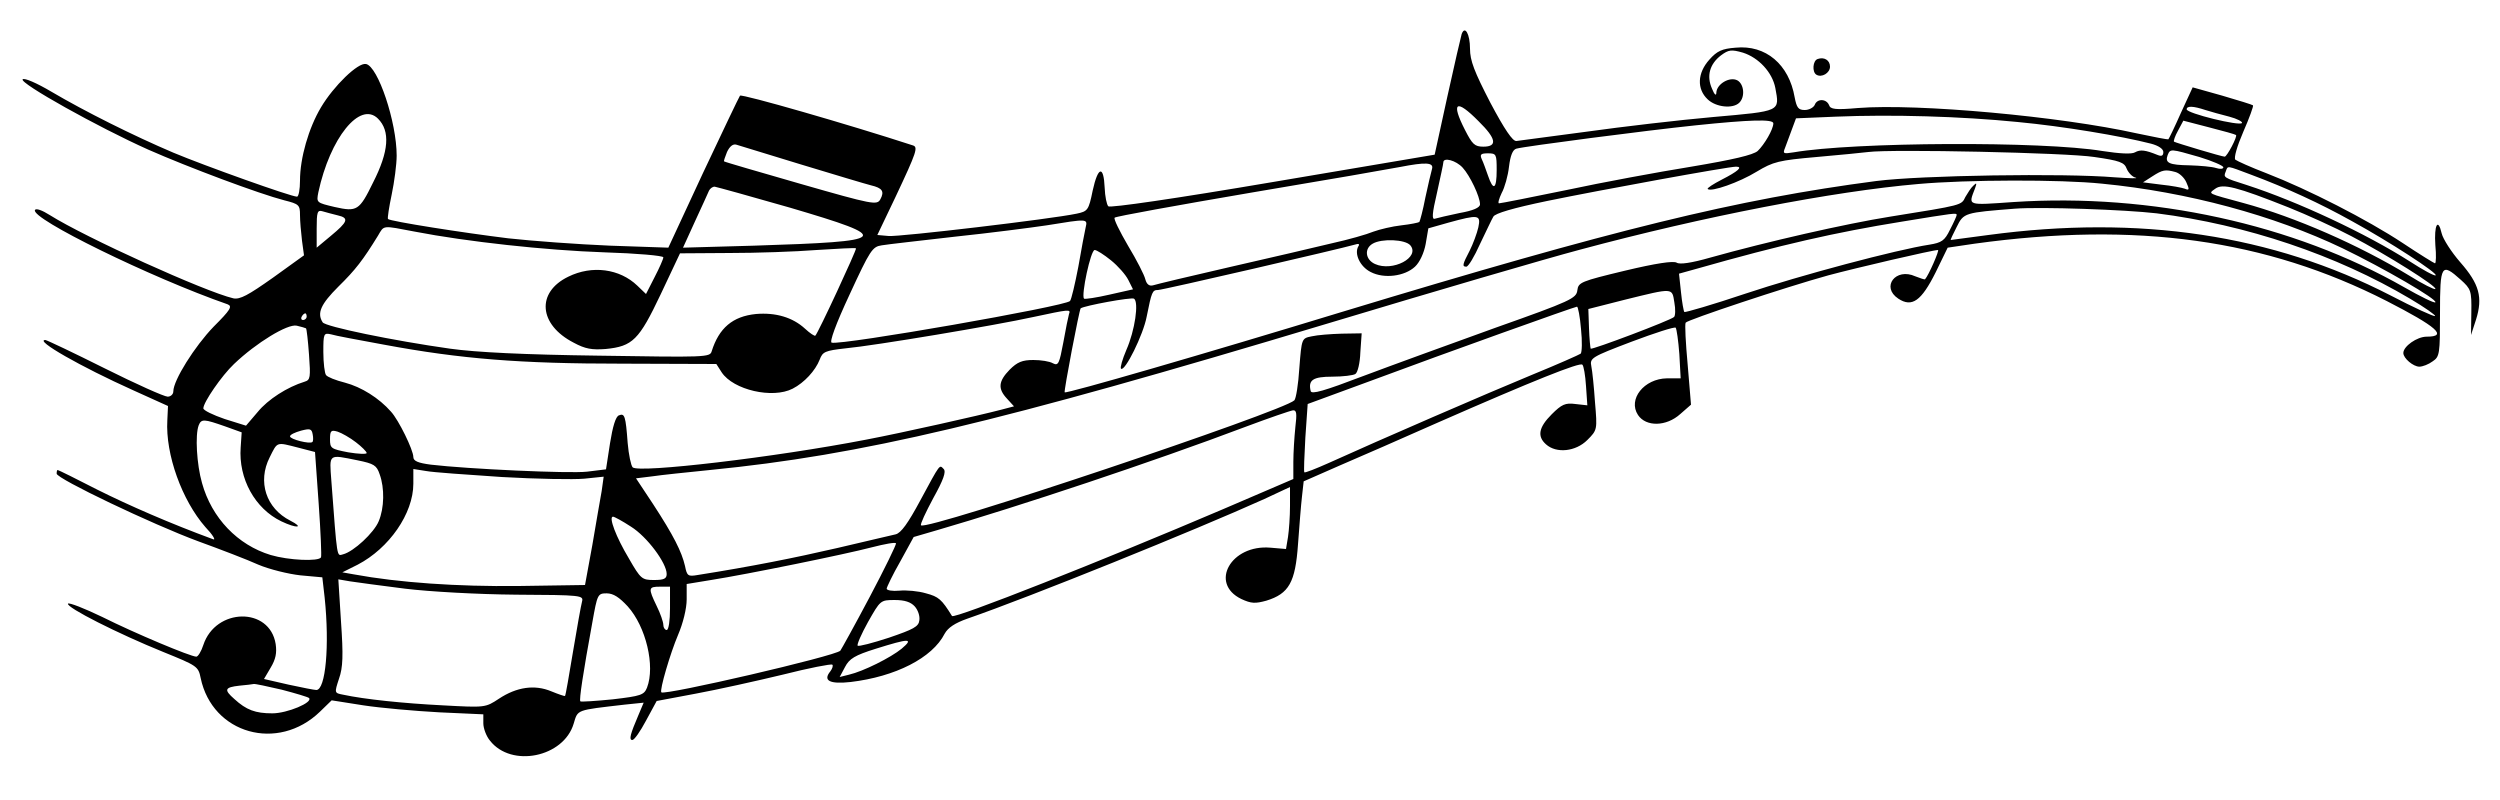 <?xml version="1.0" standalone="no"?>
<!DOCTYPE svg PUBLIC "-//W3C//DTD SVG 20010904//EN"
 "http://www.w3.org/TR/2001/REC-SVG-20010904/DTD/svg10.dtd">
<svg version="1.0" xmlns="http://www.w3.org/2000/svg"
 width="750pt" height="240pt" viewBox="0 0 750 240"
 preserveAspectRatio="xMidYMid meet">

<g transform="translate(0,240) scale(0.1,-0.1)"
fill="#000000" stroke="none">
<path d="M4385 2298 c-2 -7 -22 -92 -43 -188 l-38 -174 -485 -82 c-294 -50
-488 -78 -494 -73 -5 5 -10 30 -11 56 -3 68 -20 64 -36 -9 -12 -59 -15 -62
-48 -69 -75 -16 -532 -70 -564 -67 l-34 3 54 113 c65 138 69 151 52 156 -190
62 -513 155 -518 149 -3 -4 -53 -109 -111 -232 l-104 -224 -175 6 c-96 4 -233
14 -305 22 -131 16 -355 51 -361 58 -2 2 3 35 11 73 8 38 15 91 15 117 0 101
-56 268 -92 275 -24 5 -97 -66 -135 -130 -37 -62 -63 -152 -63 -220 0 -26 -4
-48 -9 -48 -18 0 -278 93 -371 132 -120 51 -266 124 -366 183 -44 26 -81 42
-86 37 -11 -11 227 -144 377 -211 120 -53 334 -133 408 -152 44 -11 47 -14 47
-44 0 -18 3 -52 6 -77 l6 -44 -93 -67 c-75 -53 -99 -66 -119 -62 -85 20 -443
182 -551 250 -22 14 -41 21 -44 15 -15 -25 348 -203 578 -283 15 -6 8 -17 -42
-67 -57 -59 -121 -161 -121 -194 0 -9 -8 -16 -17 -16 -10 0 -95 38 -189 85
-94 47 -174 85 -178 85 -34 0 106 -80 264 -151 l104 -47 -2 -43 c-6 -102 44
-240 114 -320 22 -23 32 -40 24 -37 -128 47 -254 102 -348 149 -64 33 -117 59
-119 59 -2 0 -3 -5 -3 -11 0 -15 287 -152 425 -203 66 -24 147 -55 180 -70 33
-14 90 -28 126 -32 l66 -6 7 -61 c15 -144 3 -277 -25 -277 -5 0 -42 7 -83 16
l-74 17 20 34 c15 25 19 44 15 71 -18 112 -180 109 -217 -3 -6 -19 -16 -35
-21 -35 -17 0 -184 70 -282 119 -54 26 -100 44 -103 40 -6 -11 150 -90 286
-145 101 -41 105 -43 112 -78 35 -168 232 -223 358 -101 l35 34 95 -15 c52 -8
155 -17 228 -21 l132 -6 0 -27 c0 -15 9 -39 20 -52 64 -82 221 -50 251 51 13
43 6 40 152 57 l58 6 -16 -38 c-24 -56 -29 -74 -18 -74 6 0 24 26 41 58 l32
59 117 22 c65 12 182 38 261 57 79 20 146 33 149 30 3 -3 0 -12 -6 -20 -23
-28 -2 -39 61 -32 134 16 245 72 282 145 10 18 31 32 68 45 188 65 685 266
891 359 l77 36 0 -57 c0 -31 -3 -73 -6 -93 l-6 -36 -47 4 c-118 10 -184 -107
-87 -154 30 -14 42 -14 75 -5 68 21 87 55 95 169 4 54 9 119 12 144 l5 45 107
47 c59 25 193 84 297 130 285 125 425 181 432 173 4 -3 9 -32 11 -64 l4 -58
-36 4 c-30 4 -41 -1 -71 -31 -39 -39 -44 -66 -17 -90 31 -28 89 -22 124 13 30
30 30 31 23 113 -3 45 -8 94 -11 108 -5 25 0 28 121 74 69 26 128 45 132 42 3
-4 8 -39 11 -79 l4 -73 -41 0 c-69 -1 -118 -63 -87 -110 24 -36 85 -35 127 3
l32 28 -10 120 c-6 65 -9 122 -6 126 4 8 301 107 428 142 82 22 313 76 329 76
5 0 -28 -76 -39 -88 -1 -1 -14 3 -29 9 -59 27 -104 -32 -51 -67 41 -27 69 -7
112 79 l36 74 81 12 c486 67 873 13 1236 -172 150 -77 185 -107 120 -107 -29
0 -70 -29 -70 -49 0 -16 30 -41 48 -41 10 0 28 7 40 16 21 14 22 22 22 145 0
145 4 152 62 100 31 -28 33 -33 32 -98 l-1 -68 15 46 c21 67 10 107 -47 172
-27 31 -52 70 -56 87 -11 48 -23 25 -19 -35 3 -30 2 -55 -1 -55 -2 0 -46 27
-97 61 -106 70 -284 161 -408 209 -47 18 -89 37 -94 41 -5 5 5 40 24 84 18 41
31 77 29 79 -2 2 -44 15 -92 29 l-89 25 -35 -76 c-19 -43 -36 -78 -38 -80 -1
-1 -44 7 -95 18 -229 51 -657 90 -836 76 -68 -6 -83 -4 -87 9 -8 19 -36 20
-43 0 -4 -8 -17 -15 -30 -15 -19 0 -24 7 -30 38 -17 99 -87 158 -177 149 -41
-3 -56 -10 -79 -36 -36 -40 -38 -88 -5 -119 25 -24 76 -29 95 -10 18 18 14 56
-6 67 -23 12 -62 -11 -63 -37 0 -11 -6 -6 -13 12 -17 38 -7 74 27 100 23 17
31 18 66 8 47 -15 88 -59 97 -106 13 -71 18 -69 -186 -87 -102 -9 -273 -29
-380 -44 -107 -14 -202 -27 -211 -28 -11 -1 -35 34 -78 115 -48 93 -61 126
-61 162 0 43 -15 71 -25 44z m51 -262 c53 -52 57 -76 14 -76 -26 0 -33 7 -55
50 -43 84 -27 95 41 26z m2180 34 c16 -5 48 -14 72 -20 23 -6 40 -15 38 -19
-7 -10 -166 29 -166 41 0 11 20 10 56 -2z m-5482 -26 c37 -37 33 -98 -15 -192
-41 -84 -48 -88 -115 -73 -55 13 -55 13 -49 44 35 163 125 275 179 221z m4919
-10 c138 -13 310 -42 400 -65 23 -6 37 -16 37 -25 0 -11 -5 -14 -17 -9 -37 15
-52 17 -68 8 -10 -6 -46 -4 -98 4 -179 30 -746 27 -926 -4 -31 -5 -33 -4 -26
13 4 10 13 35 20 54 l13 35 119 5 c169 7 375 1 546 -16z m-733 -4 c0 -18 -27
-64 -47 -83 -14 -12 -74 -26 -199 -47 -99 -16 -267 -47 -374 -70 -107 -22
-198 -40 -203 -40 -4 0 0 14 8 31 9 16 19 52 22 79 4 33 11 51 22 54 24 7 393
55 538 70 164 17 233 19 233 6z m1388 -35 c5 -4 -27 -65 -34 -65 -8 0 -148 42
-152 45 -2 2 3 17 12 33 l16 30 77 -20 c43 -11 79 -21 81 -23z m-4303 -89 c99
-30 192 -58 208 -62 34 -8 41 -18 28 -42 -10 -18 -22 -16 -238 46 -125 36
-229 66 -231 68 -1 1 3 13 9 28 8 17 18 25 28 22 9 -3 97 -30 196 -60z m3878
23 c76 -11 90 -16 97 -35 5 -12 17 -25 27 -27 10 -3 -18 -2 -62 1 -154 13
-583 6 -716 -11 -419 -55 -783 -144 -1604 -393 -406 -124 -827 -246 -831 -241
-3 3 44 249 48 252 11 8 152 34 160 29 15 -10 3 -95 -23 -154 -12 -28 -19 -53
-16 -56 11 -11 67 102 77 156 15 75 17 80 34 80 14 0 549 124 590 136 12 4 16
2 11 -5 -13 -22 5 -61 37 -77 40 -21 102 -13 133 16 14 13 27 41 32 68 l8 47
60 17 c91 25 98 24 90 -14 -4 -18 -16 -50 -26 -70 -22 -42 -23 -48 -10 -48 6
0 24 30 41 68 18 37 35 74 40 82 5 10 60 26 161 47 160 33 544 103 567 103 22
0 6 -14 -43 -39 -25 -13 -44 -25 -42 -28 10 -10 95 20 147 52 50 30 66 34 180
44 69 6 139 13 155 15 68 9 595 -2 678 -15z m315 0 c39 -12 72 -26 72 -31 0
-5 -10 -6 -22 -2 -12 4 -48 7 -79 8 -62 1 -75 7 -66 31 8 19 8 19 95 -6z
m-2108 -39 c0 -58 -10 -64 -26 -17 -6 17 -14 40 -19 50 -6 14 -2 17 19 17 25
0 26 -3 26 -50z m-102 7 c22 -24 52 -87 52 -110 0 -10 -21 -19 -61 -26 -34 -7
-67 -15 -74 -17 -10 -4 -9 14 6 78 10 46 19 86 19 91 0 16 38 6 58 -16z m-92
-4 c-3 -10 -12 -49 -20 -86 -7 -37 -16 -70 -18 -73 -3 -2 -27 -7 -54 -10 -27
-3 -65 -12 -84 -19 -19 -8 -75 -24 -125 -35 -49 -12 -187 -44 -305 -71 -118
-27 -222 -52 -231 -55 -11 -3 -19 3 -23 18 -3 13 -26 58 -52 101 -25 43 -44
81 -40 84 4 4 187 37 409 75 221 37 422 72 447 77 77 15 102 14 96 -6z m2457
-17 c107 -40 207 -86 302 -139 115 -63 259 -157 252 -163 -3 -3 -38 16 -78 42
-132 84 -335 179 -489 229 -70 22 -70 23 -63 40 7 19 1 19 76 -9z m-227 8 c12
-3 27 -17 33 -31 10 -22 9 -25 -5 -19 -8 3 -40 9 -70 12 l-55 7 28 18 c31 20
39 21 69 13z m-220 -35 c257 -25 515 -95 722 -194 124 -60 286 -154 278 -162
-3 -3 -44 17 -93 45 -333 190 -759 283 -1171 256 -144 -10 -137 -12 -117 41 6
16 5 18 -5 8 -7 -6 -17 -22 -24 -34 -12 -25 -7 -24 -226 -59 -132 -21 -369
-75 -540 -123 -56 -16 -91 -21 -100 -15 -10 6 -63 -2 -155 -24 -133 -32 -140
-35 -143 -59 -3 -24 -19 -32 -245 -112 -133 -48 -312 -113 -397 -145 -118 -45
-156 -56 -158 -45 -8 33 7 43 65 43 32 0 63 4 69 8 7 4 14 33 15 65 l4 57 -60
-1 c-33 -1 -73 -4 -90 -8 -30 -6 -30 -6 -37 -95 -3 -49 -10 -92 -15 -97 -33
-33 -1103 -392 -1120 -375 -3 3 14 39 37 82 30 54 39 79 31 87 -13 13 -9 19
-70 -94 -37 -69 -58 -98 -74 -102 -12 -3 -91 -21 -175 -41 -130 -30 -255 -55
-419 -81 -29 -5 -32 -3 -38 27 -10 43 -34 91 -96 186 l-51 77 49 6 c26 4 104
12 173 19 455 45 854 139 1858 441 312 94 650 193 752 220 372 100 760 175
1015 197 146 13 425 14 551 1z m559 -71 c55 -22 141 -61 190 -87 105 -55 258
-151 251 -158 -2 -3 -38 15 -78 40 -151 92 -343 176 -498 218 -110 30 -106 27
-84 43 22 16 63 6 219 -56z m-4495 -1 c312 -92 303 -101 -108 -114 l-213 -6
36 79 c20 43 39 85 42 92 3 6 10 12 17 12 6 -1 108 -29 226 -63z m4100 -17
c269 -34 539 -125 760 -256 44 -26 78 -50 75 -52 -2 -3 -63 25 -134 62 -354
182 -753 242 -1206 181 -60 -8 -111 -15 -113 -15 -1 0 7 18 18 39 21 43 24 43
175 55 78 6 331 -3 425 -14z m-5457 -6 c35 -8 31 -19 -21 -62 l-42 -35 0 57
c0 50 2 57 18 52 9 -3 30 -8 45 -12z m4857 1 c0 -3 -9 -23 -20 -44 -16 -33
-25 -39 -62 -45 -98 -15 -384 -91 -552 -147 -98 -33 -181 -57 -183 -55 -2 2
-7 29 -10 59 l-6 56 54 15 c253 72 416 109 614 141 159 26 165 27 165 20z
m-2613 -37 c-3 -13 -13 -66 -22 -118 -10 -52 -21 -99 -25 -103 -14 -16 -683
-133 -715 -125 -7 2 12 55 54 145 61 132 68 143 96 147 17 3 116 14 220 26
105 11 228 27 275 34 123 20 123 20 117 -6z m-2012 -13 c155 -30 392 -56 568
-62 97 -3 177 -10 177 -15 0 -5 -12 -32 -26 -59 l-26 -51 -26 25 c-53 51 -136
62 -207 27 -97 -47 -89 -144 16 -198 35 -19 55 -22 96 -19 81 8 100 27 165
164 l58 123 148 1 c81 0 199 4 262 9 63 4 116 7 118 5 3 -3 -114 -255 -122
-262 -2 -2 -16 7 -31 21 -37 34 -88 49 -147 44 -70 -7 -111 -42 -133 -112 -5
-18 -19 -18 -338 -13 -224 3 -369 10 -447 21 -170 24 -374 66 -382 79 -18 28
-5 55 47 107 52 51 74 80 119 153 19 32 11 31 111 12z m2986 -41 c30 -36 -53
-80 -106 -56 -29 13 -33 46 -7 61 27 16 98 13 113 -5z m-898 -45 c21 -17 44
-43 52 -59 l14 -28 -71 -16 c-39 -9 -73 -14 -76 -12 -9 10 20 146 32 146 6 0
28 -14 49 -31z m1690 -126 c4 -21 3 -41 -1 -44 -10 -10 -246 -99 -250 -95 -1
2 -4 30 -5 61 l-2 58 110 28 c146 36 141 36 148 -8z m-280 -80 c4 -37 3 -70
-1 -74 -4 -3 -69 -32 -145 -63 -131 -54 -459 -196 -611 -265 -38 -17 -71 -30
-73 -28 -2 2 0 49 3 104 l7 101 196 72 c220 82 603 219 612 220 3 0 9 -30 12
-67z m-1536 45 c-2 -7 -10 -45 -17 -85 -12 -64 -15 -71 -31 -63 -10 6 -36 10
-59 10 -33 0 -48 -6 -71 -29 -34 -35 -36 -57 -8 -87 l21 -23 -38 -10 c-69 -18
-296 -69 -406 -90 -274 -53 -682 -101 -700 -83 -5 5 -12 38 -15 73 -6 81 -9
90 -26 83 -10 -3 -19 -34 -27 -84 l-12 -78 -57 -7 c-54 -6 -358 8 -468 21 -39
5 -53 11 -53 23 0 21 -44 111 -67 136 -36 41 -89 74 -138 87 -28 7 -53 17 -57
23 -4 5 -8 36 -8 69 0 55 1 58 23 53 12 -4 83 -17 159 -31 231 -43 408 -57
715 -57 l282 -1 16 -25 c35 -53 153 -80 213 -49 35 18 68 54 81 87 9 24 16 27
78 34 86 8 450 69 563 94 108 23 113 24 107 9z m-2287 -8 c0 -5 -5 -10 -11
-10 -5 0 -7 5 -4 10 3 6 8 10 11 10 2 0 4 -4 4 -10z m-2 -35 c2 -2 6 -37 9
-79 5 -68 4 -76 -13 -81 -52 -16 -110 -53 -141 -91 l-35 -41 -64 20 c-35 12
-64 26 -64 32 0 18 55 98 92 133 67 64 161 121 188 115 14 -3 26 -7 28 -8z
m2968 -297 c-3 -29 -6 -76 -6 -104 l0 -51 -212 -91 c-356 -152 -806 -330 -812
-320 -31 50 -40 58 -78 68 -23 7 -59 10 -80 8 -21 -2 -38 1 -38 6 0 4 18 42
41 82 l40 73 72 21 c244 71 647 205 922 309 72 27 136 49 144 50 11 1 12 -10
7 -51z m-3211 3 l50 -18 -3 -45 c-7 -94 43 -184 122 -222 46 -22 70 -20 27 2
-73 37 -99 117 -62 190 24 48 19 46 86 29 l50 -13 11 -155 c6 -85 9 -157 7
-161 -7 -13 -97 -9 -151 7 -99 30 -177 111 -206 216 -16 56 -21 144 -10 173 8
20 16 19 79 -3z m262 -47 c-7 -7 -67 8 -67 17 0 5 15 12 33 17 27 7 32 6 35
-11 2 -10 2 -21 -1 -23z m131 -1 c17 -13 32 -28 32 -32 0 -4 -25 -3 -55 2 -52
10 -55 12 -55 39 0 26 3 29 23 23 12 -4 37 -18 55 -32z m5 -54 c49 -10 57 -15
66 -42 15 -41 14 -101 -3 -141 -14 -34 -75 -91 -107 -99 -19 -5 -17 -18 -35
221 -6 82 -10 79 79 61z m432 -50 c105 -6 216 -8 248 -5 l58 6 -6 -43 c-4 -23
-17 -96 -28 -162 l-22 -120 -200 -3 c-182 -2 -359 10 -494 35 l-34 6 46 23
c94 49 167 153 167 243 l0 44 38 -6 c20 -4 123 -11 227 -18z m388 -149 c48
-30 107 -109 107 -142 0 -14 -8 -18 -38 -18 -36 0 -40 3 -75 64 -39 65 -62
126 -48 126 4 0 28 -13 54 -30z m716 -211 c-45 -85 -85 -157 -88 -161 -14 -16
-527 -135 -537 -125 -6 6 27 118 50 172 15 35 26 79 26 107 l0 46 73 12 c108
17 402 77 482 98 39 10 71 16 73 12 1 -4 -34 -76 -79 -161z m-1394 25 c74 -9
218 -17 333 -18 198 -1 203 -2 198 -21 -3 -11 -15 -78 -27 -150 -12 -72 -22
-131 -24 -133 -1 -1 -19 5 -41 14 -50 21 -104 13 -157 -22 -41 -27 -41 -27
-169 -20 -118 6 -234 18 -299 32 -26 5 -26 5 -12 48 12 34 13 70 6 171 l-8
127 35 -6 c19 -3 94 -13 165 -22z m795 -59 c0 -37 -4 -65 -10 -65 -5 0 -10 7
-10 15 0 9 -9 35 -20 57 -26 54 -25 58 10 58 l30 0 0 -65z m-127 6 c55 -61 83
-179 58 -244 -9 -22 -18 -25 -103 -35 -51 -5 -95 -8 -97 -6 -4 4 8 84 36 237
15 84 16 87 43 87 20 0 38 -12 63 -39z m861 0 c10 -11 16 -29 14 -42 -2 -19
-18 -27 -91 -52 -49 -16 -91 -27 -94 -24 -3 3 11 35 31 71 37 65 37 66 80 66
30 0 48 -6 60 -19z m-39 -127 c-33 -27 -115 -68 -158 -78 l-28 -7 16 30 c13
25 29 35 93 55 99 31 115 32 77 0z m-1860 -123 c42 -11 79 -22 82 -25 13 -13
-65 -46 -110 -46 -51 0 -78 10 -114 43 -32 28 -29 35 15 40 20 2 40 4 43 5 4
1 41 -7 84 -17z"/>
<path d="M5453 2223 c-15 -5 -17 -39 -4 -47 16 -10 41 5 41 24 0 19 -17 30
-37 23z"/>
</g>
</svg>
